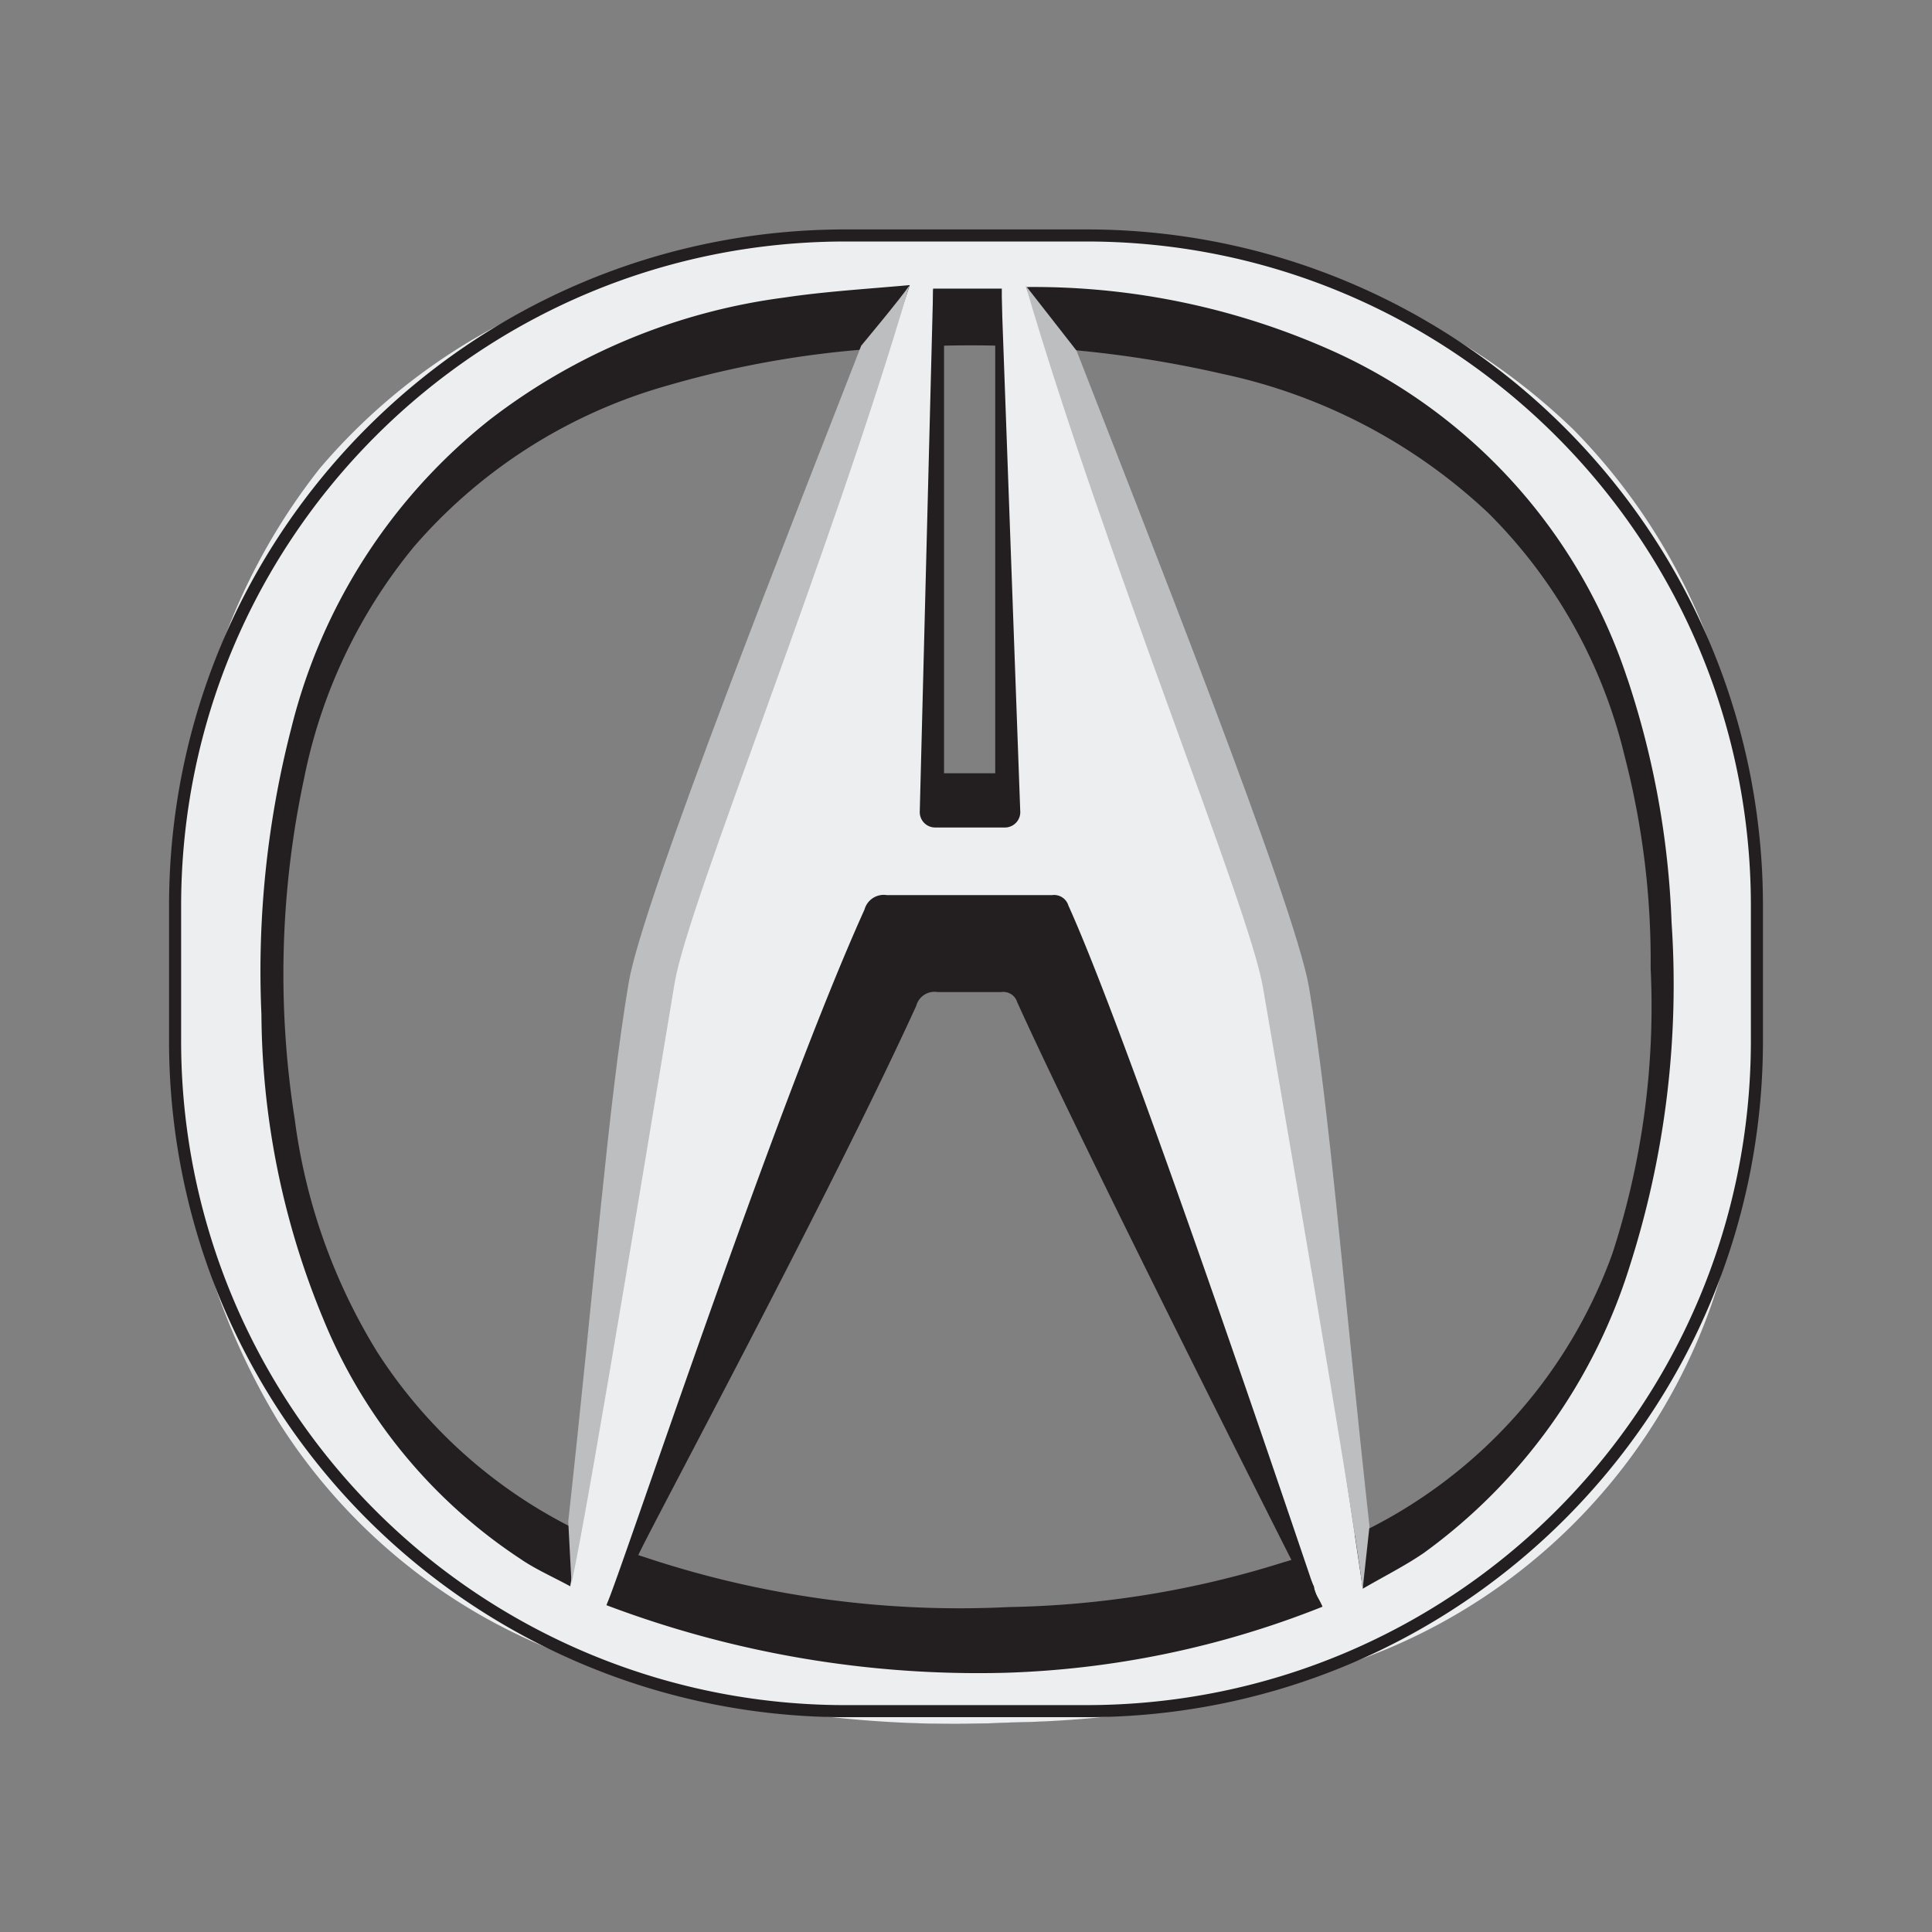 <svg xmlns="http://www.w3.org/2000/svg" width="32" height="32" viewBox="0 0 32 32"><rect x="0" y="0" width="32" height="32" fill="#808080" stroke="none"/><g fill="none" fill-rule="evenodd"><path fill="#231F20" fill-rule="nonzero" d="M27.612 11.836a10.335 10.335 0 00-2.38-4.718 9.479 9.479 0 00-4.661-2.726 17.755 17.755 0 00-5.395-.568 15.6 15.6 0 00-4.405.757A9.116 9.116 0 006.307 7.76a10.854 10.854 0 00-1.927 4.505 20.39 20.39 0 00-.198 6.703c.18 1.598.67 3.145 1.442 4.554a8.944 8.944 0 004.702 4.027 15.828 15.828 0 006.382.98 15.4 15.4 0 004.826-.873 9.215 9.215 0 005.765-6.044c.559-1.807.817-3.693.766-5.584a17.706 17.706 0 00-.453-4.192zm-.906 8.928a8.235 8.235 0 01-5.452 5.114 16.018 16.018 0 01-4.546.74 16.47 16.47 0 01-6.02-.823 8.235 8.235 0 01-4.439-3.4 9.726 9.726 0 01-1.367-3.855 15.499 15.499 0 01.157-5.658 8.721 8.721 0 011.82-3.83 8.647 8.647 0 014.2-2.667c1.34-.39 2.723-.606 4.117-.643 1.707-.083 3.417.07 5.082.453a9.215 9.215 0 014.397 2.306 8.45 8.45 0 012.249 4.003c.3 1.153.447 2.34.436 3.532a13.234 13.234 0 01-.634 4.728z"/><path fill="#ECEEF0" fill-rule="nonzero" d="M9.758 27.55a18.801 18.801 0 006.975.98 18.266 18.266 0 005.279-.874 9.644 9.644 0 006.34-6.06c.606-1.798.885-3.689.824-5.584a16.248 16.248 0 00-.502-4.176 10.039 10.039 0 00-2.61-4.718 10.624 10.624 0 00-5.123-2.743 21.181 21.181 0 00-5.863-.551 18.53 18.53 0 00-4.843.774 10.014 10.014 0 00-4.94 3.162 10.401 10.401 0 00-2.051 4.505 18.67 18.67 0 00-.223 6.703 11.645 11.645 0 001.581 4.563 9.602 9.602 0 005.156 4.018zm17.195-16.315c.436 1.303.683 2.662.733 4.036a15.293 15.293 0 01-.692 5.698 9.265 9.265 0 01-3.41 4.752c-.312.214-.658.387-1.012.593-.148-.996-.288-1.927-.428-2.858-.322-2.207-.684-4.397-.964-6.588a16.248 16.248 0 00-1.021-3.368c-1.013-2.85-3.13-8.655-3.163-8.746a12.106 12.106 0 015.156 1.095 9.059 9.059 0 014.8 5.386zM15.456 4.78h1.137v8.82h-1.145l.008-8.82zm-.32 10.706a.33.33 0 01.37-.24h1.087c.09-.009.18.032.23.108l3.295 7.28c.543 1.21 1.095 2.47 1.647 3.648 0 .099.082.19.14.33a15.45 15.45 0 01-5.27 1.095 17.41 17.41 0 01-6.59-1.12l.619-1.35c1.493-3.295 2.983-6.559 4.471-9.792v.04zm-7.017-8.54a10.13 10.13 0 014.875-2.018c.659-.099 1.342-.14 2.075-.206l-.823 2.47c-.997 2.842-2.018 5.683-2.981 8.533-.16.6-.272 1.21-.338 1.828-.461 2.47-.887 4.95-1.276 7.436l-.206 1.285c-.305-.165-.585-.288-.824-.453A8.68 8.68 0 015.36 21.86a13.358 13.358 0 01-1.03-5.057 16.108 16.108 0 01.495-4.743 9.396 9.396 0 013.294-5.114z"/><path fill="#BCBEC0" fill-rule="nonzero" d="M15.063 4.726c-1.31 4.475-3.663 10.229-3.887 11.544-.223 1.315-1.389 8.475-1.71 9.957L9.412 25.2c.436-3.96.663-6.928 1.002-8.929.232-1.373 2.772-7.77 3.85-10.545 0 0 .67-.803.799-.999zm1.925.004c1.31 4.474 3.707 10.307 3.93 11.622.224 1.316 1.47 8.485 1.652 9.965l.113-1.035c-.436-3.961-.663-6.928-1.002-8.93-.232-1.372-2.772-7.769-3.85-10.544l-.843-1.079z"/><path fill="#231F20" fill-rule="nonzero" d="M21.863 26.592c-.058-.148-3.071-9.172-4.167-11.593a.247.247 0 00-.271-.173H14.69a.33.33 0 00-.371.239c-1.49 3.294-4.046 11.025-4.277 11.527l.532-.838c.222-.486 3.16-5.938 4.601-9.092a.313.313 0 01.355-.23h1.054a.239.239 0 01.263.164c1.063 2.356 4.555 9.266 4.555 9.266l.46.73zM16.65 13.706h-1.16a.255.255 0 01-.256-.255l.222-8.672.18.943v7.086h.848V5.722l.1-.943.314 8.647a.255.255 0 01-.247.28z"/><path stroke="#231F20" stroke-width=".2" d="M2.9 15.005C2.9 8.869 7.868 3.9 14.007 3.9h3.986C24.124 3.9 29.1 8.876 29.1 15.003v2.234c0 6.135-4.968 11.104-11.107 11.105h-3.985A11.097 11.097 0 012.9 17.24v-2.235z"/></g></svg>